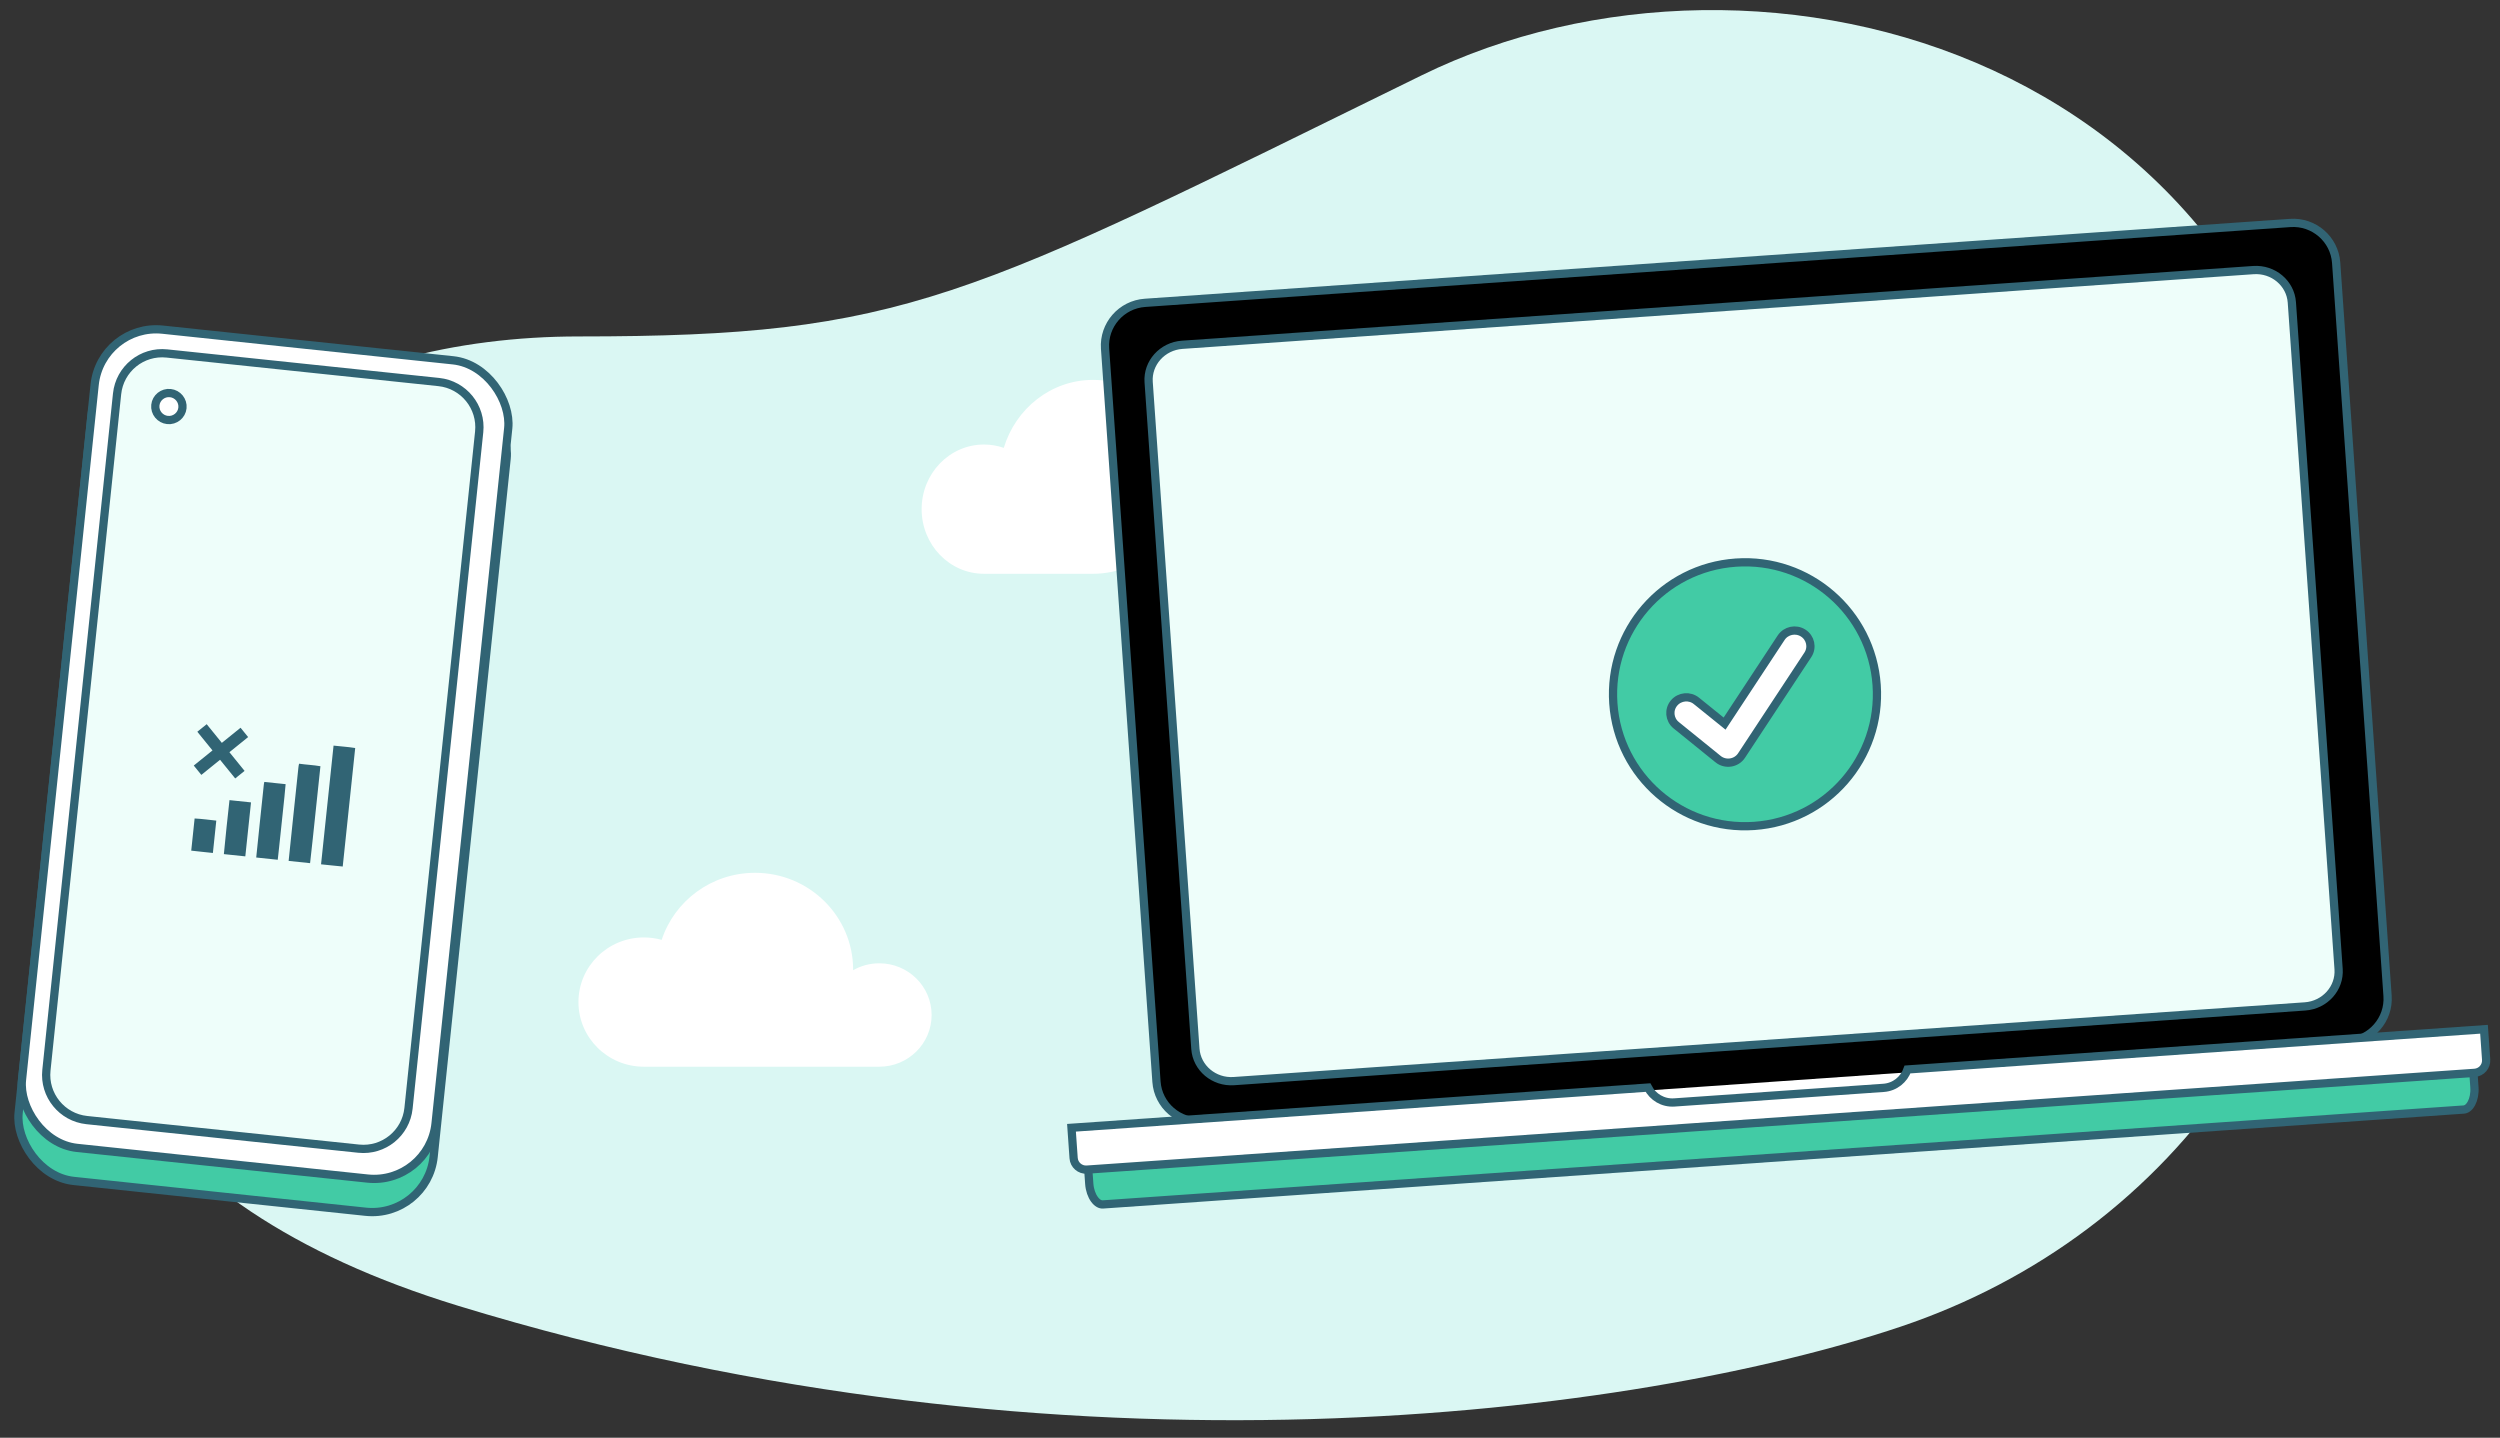 <?xml version="1.0" encoding="utf-8"?>
<svg viewBox="100.688 149.672 303.16 174.349" xmlns="http://www.w3.org/2000/svg">
  <rect x="100.688" y="149.672" width="303.16" height="174.349" fill="#333333" stroke="none"/>
  <path fill-rule="evenodd" clip-rule="evenodd" d="M 331.199 310.538 C 363.846 299.554 388.565 268.55 385.024 223.729 C 379.643 155.629 313.999 138.736 273.106 158.796 C 217.632 186.009 210.606 190.471 170.873 190.471 C 141.279 190.471 111.147 204.724 107.381 243.261 C 104.651 271.194 115.632 295.576 156.271 308.025 C 230.233 330.682 299.651 321.153 331.199 310.538 Z" fill="#DAF7F3"/>
  <path fill-rule="evenodd" clip-rule="evenodd" d="M 233.223 219.252 C 233.227 219.252 233.23 219.252 233.233 219.252 C 239.494 219.252 244.569 213.988 244.569 207.495 C 244.569 201.003 239.494 195.739 233.233 195.739 C 228.152 195.739 223.852 199.205 222.411 203.982 C 221.656 203.719 220.847 203.577 220.007 203.577 C 215.833 203.577 212.449 207.086 212.449 211.414 C 212.449 215.743 215.833 219.252 220.007 219.252 C 220.011 219.252 220.015 219.252 220.02 219.252 L 233.223 219.252 Z" fill="white"/>
  <path fill-rule="evenodd" clip-rule="evenodd" d="M 207.316 279.025 C 210.82 279.025 213.66 276.217 213.66 272.755 C 213.66 269.292 210.82 266.485 207.316 266.485 C 206.16 266.485 205.076 266.79 204.143 267.324 L 204.143 267.268 C 204.143 260.776 198.817 255.512 192.247 255.512 C 186.956 255.512 182.472 258.925 180.926 263.644 C 180.239 263.452 179.514 263.35 178.764 263.35 C 174.384 263.35 170.833 266.859 170.833 271.187 C 170.833 275.516 174.384 279.025 178.764 279.025 C 178.768 279.025 178.772 279.025 178.776 279.025 L 207.316 279.025 Z" fill="white"/>
  <rect x="0.445" y="0.55" width="50.58" height="100.068" rx="7.5" transform="matrix(0.995, 0.105, -0.104, 0.995, 112.189, 191.927)" fill="#42CBA5" stroke="#316474"/>
  <rect x="0.445" y="0.55" width="50.403" height="99.722" rx="7.5" transform="matrix(0.995, 0.105, -0.104, 0.995, 112.56, 188.266)" fill="white" stroke="#316474"/>
  <path d="M 158.795 202.045 L 150.226 284.068 C 149.91 287.089 147.205 289.281 144.184 288.963 L 111.215 285.498 C 108.194 285.18 106.001 282.474 106.316 279.453 L 114.886 197.43 C 115.201 194.409 117.906 192.217 120.927 192.535 L 126.186 193.087 L 148.638 195.447 L 153.896 196 C 156.917 196.317 159.11 199.024 158.795 202.045 Z" fill="#EEFEFA" stroke="#316474"/>
  <path d="M 127.835 253.246 C 128.697 253.328 129.566 253.428 130.436 253.519 C 130.674 251.341 130.905 249.153 131.126 246.973 L 128.516 246.699 C 128.278 248.878 128.039 251.064 127.835 253.246 Z M 125.104 243.639 L 127.373 241.805 L 129.211 244.07 L 130.346 243.153 L 128.508 240.887 L 130.777 239.053 L 129.859 237.921 L 127.589 239.755 L 125.752 237.49 L 124.616 238.407 L 126.455 240.672 L 124.185 242.506 L 125.104 243.639 Z M 124.288 248.924 C 124.16 250.225 124.023 251.524 123.878 252.823 C 124.755 252.932 125.626 253.006 126.504 253.107 C 126.65 251.797 126.779 250.493 126.917 249.183 C 126.039 249.091 125.164 248.965 124.288 248.924 Z M 141.136 240.087 C 140.63 244.888 140.117 249.68 139.62 254.483 C 140.5 254.566 141.368 254.675 142.248 254.75 C 142.744 249.957 143.248 245.173 143.761 240.38 C 142.896 240.238 142.014 240.188 141.136 240.087 Z M 136.872 242.755 C 136.483 246.527 136.069 250.297 135.689 254.069 C 136.559 254.16 137.43 254.243 138.29 254.342 C 138.737 250.43 139.116 246.502 139.545 242.588 C 138.69 242.438 137.814 242.406 136.956 242.282 C 136.915 242.437 136.887 242.595 136.872 242.755 Z M 132.74 244.492 C 132.697 244.65 132.68 244.82 132.663 244.982 C 132.366 247.877 132.045 250.761 131.758 253.657 L 134.368 253.931 C 134.492 252.911 134.582 251.896 134.698 250.876 C 134.895 248.84 135.153 246.802 135.324 244.762 C 134.462 244.681 133.601 244.591 132.74 244.492 Z" fill="#316474"/>
  <path d="M 119.526 198.798 C 119.433 199.694 120.092 200.504 120.994 200.602 C 121.9 200.7 122.719 200.043 122.813 199.143 C 122.906 198.247 122.248 197.437 121.345 197.339 C 120.439 197.241 119.62 197.898 119.526 198.798 Z" fill="white" stroke="#316474"/>
  <path d="M 333.441 286.987 L 299.578 289.349 C 299.284 289.369 299.038 289.329 298.883 289.269 C 298.842 289.254 298.813 289.239 298.794 289.227 L 298.09 279.185 C 298.108 279.171 298.134 279.152 298.172 279.131 C 298.317 279.05 298.555 278.977 298.849 278.956 L 332.712 276.594 C 333.006 276.574 333.252 276.614 333.407 276.674 C 333.448 276.69 333.476 276.704 333.495 276.716 L 334.2 286.758 C 334.182 286.772 334.156 286.791 334.118 286.812 C 333.973 286.893 333.735 286.967 333.441 286.987 Z" fill="white" stroke="#316474"/>
  <path d="M 385.368 275.988 L 246.498 285.672 C 243.628 285.872 241.127 283.709 240.927 280.849 L 234.693 191.944 C 234.492 189.085 236.665 186.595 239.537 186.395 L 378.407 176.71 C 381.281 176.51 383.778 178.673 383.979 181.533 L 390.212 270.438 C 390.413 273.298 388.241 275.787 385.368 275.988 Z" fill="white"/>
  <path d="M 246.498 285.672 C 243.628 285.872 241.127 283.709 240.927 280.849 L 234.693 191.944 C 234.492 189.085 236.665 186.595 239.537 186.395 L 378.407 176.71 C 381.281 176.51 383.778 178.673 383.979 181.533 L 390.212 270.438 C 390.413 273.298 388.241 275.787 385.368 275.988" stroke="#316474"/>
  <path d="M 380.199 271.714 L 250.314 280.772 C 247.89 280.941 245.808 279.17 245.646 276.859 L 239.977 196.004 C 239.815 193.694 241.628 191.651 244.053 191.482 L 373.938 182.424 C 376.365 182.254 378.444 184.026 378.606 186.337 L 384.275 267.191 C 384.437 269.502 382.626 271.545 380.199 271.714 Z" fill="#EEFEFA" stroke="#316474"/>
  <path d="M 331.832 280.279 L 400.325 275.502 L 400.745 281.498 C 400.8 282.279 400.647 282.976 400.382 283.47 C 400.112 283.97 399.771 284.196 399.459 284.218 L 234.428 295.727 C 234.116 295.749 233.747 295.572 233.411 295.114 C 233.079 294.662 232.83 293.993 232.775 293.212 L 232.355 287.216 L 300.849 282.44 C 301.11 283.23 301.501 283.923 301.991 284.438 C 302.563 285.038 303.299 285.424 304.116 285.367 L 329.005 283.631 C 329.822 283.574 330.496 283.091 330.979 282.417 C 331.392 281.84 331.684 281.099 331.832 280.279 Z" fill="#42CBA5" stroke="#316474"/>
  <path d="M 332.001 279.36 L 401.909 274.484 L 402.167 278.16 C 402.225 278.99 401.598 279.712 400.764 279.77 L 232.492 291.505 C 231.659 291.563 230.937 290.936 230.879 290.106 L 230.621 286.43 L 300.53 281.554 C 301.119 282.7 302.343 283.456 303.718 283.36 L 329.096 281.59 C 330.47 281.494 331.577 280.577 332.001 279.36 Z" fill="white" stroke="#316474"/>
  <ellipse rx="15.997" ry="15.997" transform="matrix(0.998, -0.07, 0.07, 0.998, 312.293, 233.862)" fill="#42CBA5" stroke="#316474"/>
  <path d="M 309.818 237.419 L 306.411 234.669 C 306.411 234.668 306.41 234.668 306.41 234.668 C 305.591 234 304.378 234.111 303.695 234.917 C 303.008 235.729 303.12 236.936 303.944 237.609 L 303.946 237.611 L 309.023 241.721 C 309.023 241.721 309.023 241.722 309.023 241.722 C 309.912 242.447 311.245 242.247 311.876 241.289 L 319.917 229.079 C 320.502 228.191 320.242 227.006 319.344 226.436 C 318.451 225.87 317.258 226.12 316.677 227.003 L 309.818 237.419 Z" fill="white" stroke="#316474"/>
</svg>